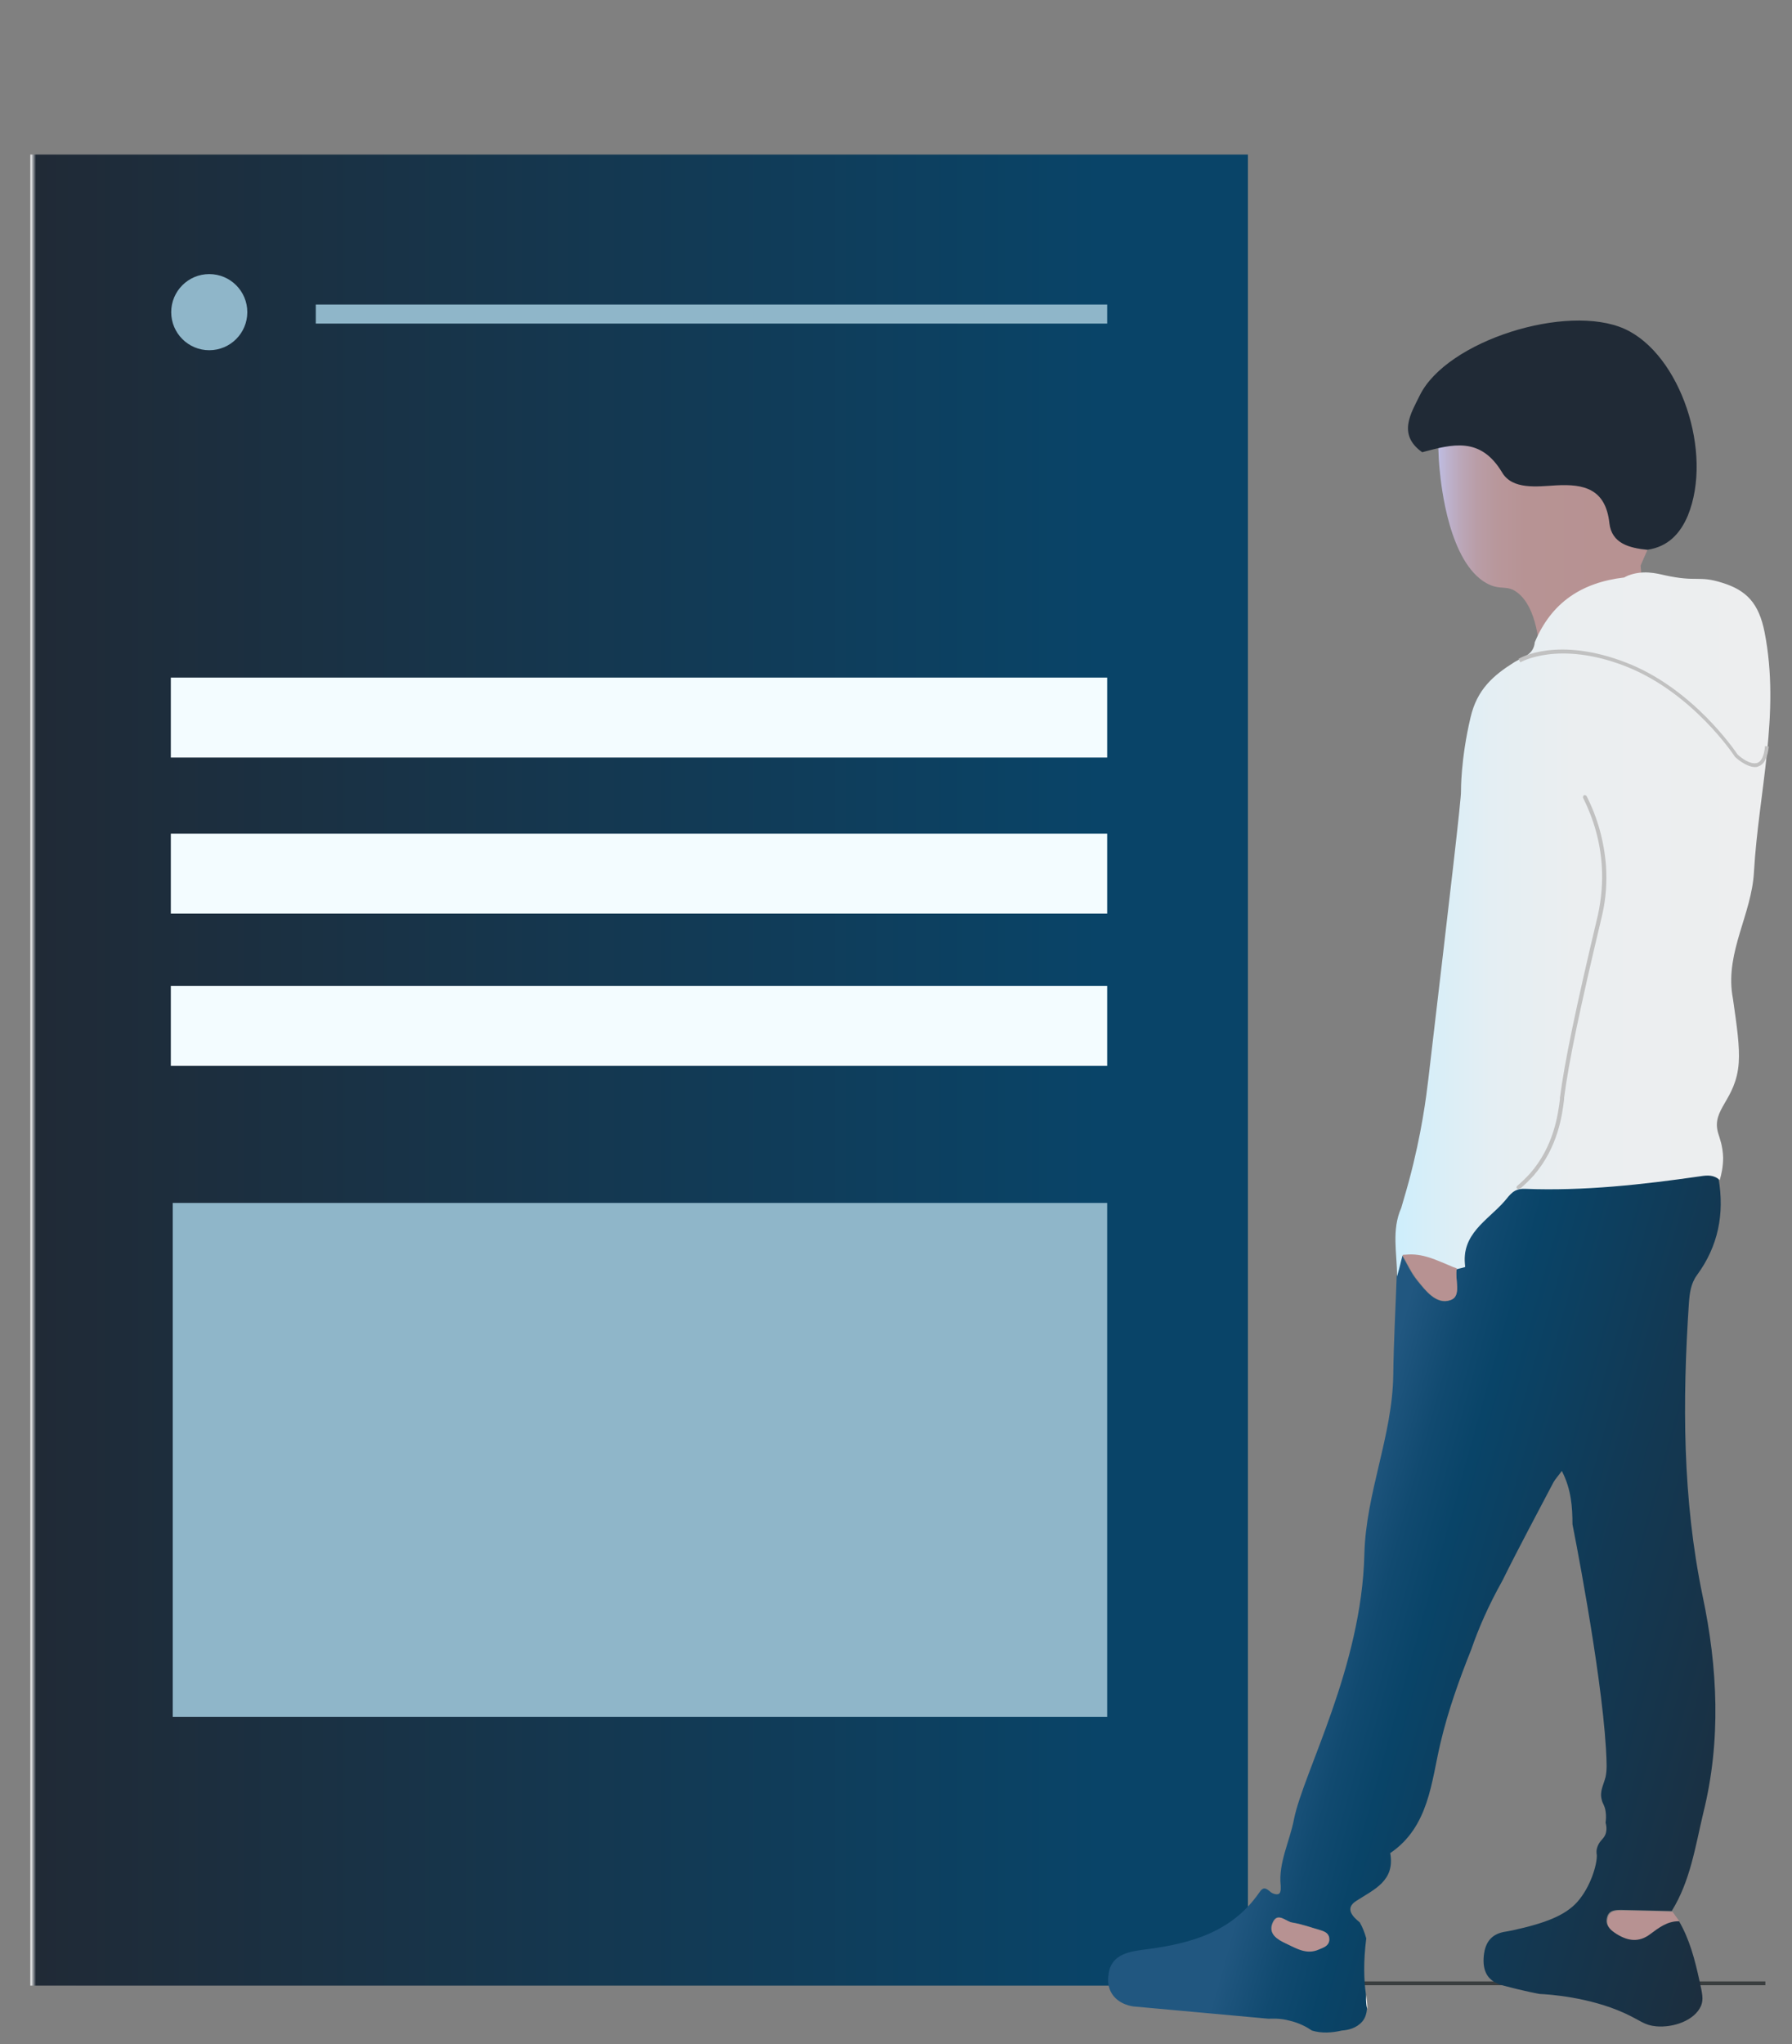 <?xml version="1.0" encoding="utf-8"?>
<!-- Generator: Adobe Illustrator 24.0.3, SVG Export Plug-In . SVG Version: 6.00 Build 0)  -->
<svg version="1.1" xmlns="http://www.w3.org/2000/svg" xmlns:xlink="http://www.w3.org/1999/xlink" x="0px" y="0px"
	 viewBox="0 0 471 537" style="enable-background:new 0 0 471 537;" xml:space="preserve">
<rect x="0" y="0" width="471" height="537" fill="#808080" stroke="none"/>
<style type="text/css">
	.st0{display:none;}
	.st1{fill:none;stroke:#3A3E3F;stroke-miterlimit:10;}
	.st2{fill:url(#SVGID_1_);}
	.st3{fill:none;}
	.st4{fill:url(#SVGID_2_);}
	.st5{fill:url(#SVGID_3_);}
	.st6{fill:#B79292;}
	.st7{fill:url(#SVGID_4_);}
	.st8{fill:#FEFEFE;}
	.st9{fill:#202A36;}
	.st10{fill:#8FB6C9;}
	.st11{fill:#F3FCFF;}
	.st12{fill:#C1C1C1;}
</style>
<g id="Layer_1" class="st0">
</g>
<g id="Layer_2">
	<line class="st1" x1="20" y1="521" x2="464" y2="521"/>
	<linearGradient id="SVGID_1_" gradientUnits="userSpaceOnUse" x1="8" y1="281.121" x2="328" y2="281.121">
		<stop  offset="0" style="stop-color:#FFFFFF"/>
		<stop  offset="4.573649e-03" style="stop-color:#202A36"/>
		<stop  offset="0.879" style="stop-color:#094468"/>
	</linearGradient>
	<rect x="8" y="40.6" class="st2" width="320" height="481"/>
	<g>
		<path class="st3" d="M359.2,509.4c-0.8,6.4-0.6,11.2-0.1,14.6C359.3,519.2,360.4,514.2,359.2,509.4z"/>
		<path class="st3" d="M386.8,433.5c2.5-6.1,5.2-12.1,8.2-18.1C391.3,422,388.7,428,386.8,433.5z"/>
		<linearGradient id="SVGID_2_" gradientUnits="userSpaceOnUse" x1="350.584" y1="411.522" x2="505.901" y2="454.979">
			<stop  offset="0" style="stop-color:#215780"/>
			<stop  offset="9.069767e-02" style="stop-color:#114A70"/>
			<stop  offset="0.167" style="stop-color:#094468"/>
			<stop  offset="0.423" style="stop-color:#123954"/>
			<stop  offset="0.77" style="stop-color:#1C2E3E"/>
			<stop  offset="0.995" style="stop-color:#202A36"/>
		</linearGradient>
		<path class="st4" d="M446.9,308.8c-15.3,2.2-30.6,4-46.1,3.3c-2.9-0.1-3.7,1.4-5.4,3.3c-4.5,5.1-11.6,8.6-10.3,17.2
			c0,0.1-1.4,0.4-2.2,0.6c0,0,0,0,0,0c-0.6,2.9,1.4,7.3-1.8,8.4c-3.6,1.2-6.4-2.5-8.7-5.3c-1.6-2-2.6-4.3-3.9-6.5
			c-0.3,1.2-0.6,2.4-0.9,3.6c-0.2,0.6-0.3,1.2-0.5,1.8c-0.3,8.6-0.8,17.3-0.9,25.9c-0.2,16.1-7.2,31-7.6,47.2
			c-0.7,29.7-16,57.2-18.5,69.6c-1.1,5.8-4.1,11.4-3.5,17.3c0,0.3,0.2,2-0.5,2.3c-0.5,0.3-1.7,0-2.4-0.7c-1.6-1.4-2.1-0.5-2.9,0.6
			c-7.1,10.1-17.7,13.1-29,14.6c-4.6,0.6-9.6,1.1-10.4,6.4c-0.1,0.7-0.5,2.8,0.6,4.9c1.8,3.4,5.9,3.8,6.2,3.8
			c17.8,1.6,35.2,3.2,35.2,3.2c0.8,0,2.9-0.2,5.5,0.5c2.6,0.6,4.6,1.7,5.9,2.6c2.6,0.8,5.3,0.6,7.9,0c1.6-0.1,3.8-0.6,5.3-2.3
			c0.9-1,1.2-2.3,1.3-3.5c-0.2-0.9-0.3-2.1-0.3-3.6c0-0.1,0-0.1,0-0.2c-0.5-3.5-0.7-8.3,0.1-14.6c-0.4-1.4-0.9-2.8-1.7-4.2
			c-2-1.6-3.9-3.7-1-5.6c4.8-3.1,10.3-5.3,9-12.6c10.2-6.9,10.8-18.8,13.2-28.9c2-8.5,4.9-16.6,8.1-24.6c1.9-5.5,4.5-11.5,8.2-18.1
			c4.3-8.7,8.9-17.2,13.4-25.8c0.5-0.9,1.2-1.6,2.2-3c2.5,4.8,2.8,9.6,2.8,14c0,0,7.5,37.5,8.8,58.9c0.2,3.8,0.3,5.6-0.1,7.5
			c-0.6,2.3-1.6,3.8-1,6c0.2,1,0.8,1.5,1,3c0.2,1.2,0.1,2.3,0,3c0.4,1.4,0.2,2.4,0,3c-0.5,1.3-1.4,1.6-2,3c-0.5,1.1-0.4,2-0.3,2.5
			c0.1,2.4-1.6,8.4-5.2,12.4c-3.2,3.5-8.3,5.5-17,7.4c-0.5,0.1-1,0.2-1.6,0.3c-3.7,0.5-5.5,2.6-5.9,6.3c-0.4,4,0.9,6.7,4.8,7.8
			c6.3,1.7,9.9,2.3,9.9,2.3c2.4,0.1,12.9,0.8,22.2,5c4.4,2,5.2,3.2,8.4,3.5c4.5,0.4,10.1-1.5,11.8-5.4c0.7-1.7,0.3-3.3-0.4-6.5
			c-1.2-5.5-2.6-11-5.5-15.9c-3.1-0.1-5.4,1.6-7.7,3.4c-2.9,2.2-5.8,1.8-8.7,0c-1.6-1-3-2.2-2.4-4.3c0.5-1.9,2.3-1.9,3.8-1.9
			c4.4,0.1,8.8,0.2,13.2,0.3c0,0,0,0,0,0c4.9-7.9,6.2-17,8.3-25.8c4.7-18.9,3.8-38.1-0.2-57c-5.3-25.5-5.3-51.1-3.6-76.8
			c0.2-2.7,0.5-5.2,2.1-7.4c5.6-7.6,7.3-16.1,5.7-25.4c0,0,0,0,0,0C450.5,308.4,448.8,308.6,446.9,308.8z M346.6,512
			c-3.3,1.4-6-0.3-8.8-1.6c-2.1-1-4.5-2.4-3.4-5.2c1.3-3.2,3.5-0.4,5.2-0.2c2.5,0.4,5,1.3,7.4,2c1.3,0.4,2.4,0.9,2.3,2.6
			C349.1,511.2,347.8,511.5,346.6,512z"/>
		<linearGradient id="SVGID_3_" gradientUnits="userSpaceOnUse" x1="378.048" y1="144" x2="433" y2="144">
			<stop  offset="0" style="stop-color:#BFBDE2"/>
			<stop  offset="4.653470e-02" style="stop-color:#BDB2CD"/>
			<stop  offset="0.112" style="stop-color:#BBA6B7"/>
			<stop  offset="0.188" style="stop-color:#B99DA6"/>
			<stop  offset="0.283" style="stop-color:#B8979B"/>
			<stop  offset="0.417" style="stop-color:#B79394"/>
			<stop  offset="0.787" style="stop-color:#B79292"/>
		</linearGradient>
		<path class="st5" d="M423.7,136.2c-1-10.7-6.2-12.2-13-11.7c-4.7,0.3-10.6,1.5-13.2-4.1c-5.2-11.3-12.1-8.8-19.4-6.2
			c-0.1,2.2-0.1,5.4,0.3,9.3c0.4,4.2,2.5,24.2,12.3,29.7c3.8,2.1,5.3,0.2,8.3,2.6c4.8,3.9,5.8,13,5.9,20.1c0,0,0,0,0,0
			c4.6-14.3,13.2-21.4,24.9-23.1c1.9-0.3,1.6-2.5,1.4-4.2v0c0.6-1.4,1.2-2.8,1.8-4.1v0C428.6,144.1,424.3,142.6,423.7,136.2z"/>
		<path class="st6" d="M439.6,502.2C439.6,502.2,439.6,502.2,439.6,502.2c-4.4-0.1-8.8-0.3-13.2-0.3c-1.5,0-3.3-0.1-3.8,1.9
			c-0.6,2.2,0.8,3.3,2.4,4.3c2.9,1.8,5.8,2.2,8.7,0c2.3-1.7,4.6-3.5,7.7-3.4C440.8,503.9,440.2,503,439.6,502.2z"/>
		<linearGradient id="SVGID_4_" gradientUnits="userSpaceOnUse" x1="366.744" y1="242.852" x2="465.302" y2="242.852">
			<stop  offset="0" style="stop-color:#CDEEFC"/>
			<stop  offset="8.728615e-02" style="stop-color:#D7EEF8"/>
			<stop  offset="0.254" style="stop-color:#E4EEF3"/>
			<stop  offset="0.477" style="stop-color:#EBEEF0"/>
			<stop  offset="0.992" style="stop-color:#EDEEEF"/>
		</linearGradient>
		<path class="st7" d="M463.8,166.1c-1.5-7.6-4.7-11-11.1-13c-6.3-2-6.6-0.1-15.2-2c-2.2-0.5-5.7-1.4-9.6,0.1
			c-0.5,0.2-0.8,0.4-1,0.5c-11.1,1.3-19.1,6.5-23.5,17c0,0,0,0,0,0c-0.3,3.3-3.1,3.9-5.3,5.2c-5.6,3.5-9.9,7.2-11.6,14.6
			c-2.6,11-2.5,19.3-2.5,19.3c0.1,1.8-2.8,26.5-8.6,75.8c-0.5,4.2-1.7,14.1-5.1,26.7c-0.8,3-1.6,5.5-2,7v0l0,0
			c-2.6,5.8-1.1,11.9-1.1,18c0.2-0.6,0.3-1.2,0.5-1.8c0.3-1.2,0.6-2.4,0.9-3.6c0.3-0.1,0.6-0.1,0.8-0.1c4.4-0.5,8.3,1.5,12.2,3.1
			c0.4,0.2,0.9,0.4,1.3,0.5v0c0,0,0,0,0,0c0.8-0.2,2.2-0.5,2.2-0.6c-1.2-8.6,5.8-12.1,10.3-17.2c1.6-1.9,2.5-3.4,5.4-3.3
			c15.5,0.6,30.8-1.1,46.1-3.3c1.9-0.3,3.6-0.4,5.1,1l0,0c0.4-1.3,0.9-3.4,0.9-5.9c-0.1-3.1-0.9-5.1-1.3-6.4
			c-1.9-6.4,4.7-8.6,5.4-18.5c0.3-4.3-0.5-9.7-1.5-16.7c-0.1-0.4-0.1-0.8-0.2-1.2c-1.7-11.4,5.1-21.2,5.7-32.2
			C462.2,208.1,468,187.5,463.8,166.1z"/>
		<path class="st8" d="M359.1,524.1C359.1,524.1,359.1,524.1,359.1,524.1c0,0,0,0.1,0,0.1c-0.1,1.5,0,2.6,0.3,3.6
			C359.4,526.5,359.2,525.1,359.1,524.1z"/>
		<path class="st6" d="M382.9,333.2L382.9,333.2c-0.4-0.2-0.9-0.3-1.3-0.5c-3.9-1.6-7.7-3.6-12.2-3.1c0.3,0,0.1,0,0,0
			c-0.3,0-0.6,0-0.8,0.1c1.3,2.2,2.3,4.5,3.9,6.5c2.2,2.8,5,6.5,8.7,5.3C384.3,340.6,382.3,336.1,382.9,333.2z"/>
		<path class="st6" d="M347.1,507.1c-2.5-0.7-4.9-1.6-7.4-2c-1.7-0.3-4-3-5.2,0.2c-1.1,2.8,1.3,4.2,3.4,5.2c2.8,1.3,5.5,3.1,8.8,1.6
			c1.2-0.5,2.5-0.9,2.7-2.4C349.5,508,348.4,507.5,347.1,507.1z"/>
		<path class="st9" d="M394.8,124.1c2.7,4.6,9.2,3.7,14.2,3.4c7.3-0.4,13,0.9,14,9.9c0.6,5.4,5.3,6.6,10.1,7v0
			c5.3-0.8,8.5-4.2,10.5-8.9c6.8-16.6-2-42.5-16.6-49.1c-15.2-6.8-46.7,3.1-53.8,17.4c-2.3,4.7-6,10.3,0.6,15
			C381.7,116.7,389.1,114.6,394.8,124.1z"/>
	</g>
	<rect x="45.4" y="316" class="st10" width="245.6" height="135"/>
	<rect x="44.9" y="259" class="st11" width="246.1" height="21"/>
	<rect x="44.9" y="219" class="st11" width="246.1" height="21"/>
	<rect x="44.9" y="178" class="st11" width="246.1" height="21"/>
	<rect x="83" y="80" class="st10" width="208" height="5"/>
	<circle class="st10" cx="55" cy="82" r="10"/>
	<g>
		<path class="st12" d="M399.1,312.4c-0.1,0-0.3-0.1-0.4-0.2c-0.2-0.2-0.1-0.5,0.1-0.7c1.2-1,2.3-2.1,3.4-3.3
			c6.2-7.1,7.3-15.4,7.8-19.4l0-0.4c1.2-9.3,4.1-23.3,10-48.1c0.9-4.2,1.3-8.6,1-12.9c-0.4-6.2-2.1-12.2-4.9-17.8
			c-0.1-0.2,0-0.5,0.2-0.7c0.2-0.1,0.5,0,0.7,0.2c2.9,5.7,4.6,11.9,5.1,18.2c0.3,4.4,0,8.8-1,13.1c-5.9,24.8-8.8,38.6-10,48l0,0.4
			c-0.5,4.1-1.6,12.6-8,20c-1.1,1.2-2.2,2.3-3.5,3.4C399.3,312.3,399.2,312.4,399.1,312.4z"/>
	</g>
	<g>
		<path class="st12" d="M461.3,201.5c-2.4,0-5.1-2.5-5.2-2.6l-0.1-0.1c-0.1-0.2-11.1-16.9-28.8-23.8c-17.5-6.8-27.5-1.1-27.6-1
			l-0.5-0.9c0.4-0.3,10.4-6,28.4,1c17.5,6.8,28.5,23.1,29.2,24.1c0.9,0.9,3.5,2.8,5.2,2.2c1.1-0.4,1.8-1.9,2-4.4l1,0.1
			c-0.3,2.9-1.2,4.7-2.7,5.2C462.1,201.4,461.7,201.5,461.3,201.5z"/>
	</g>
</g>
</svg>
